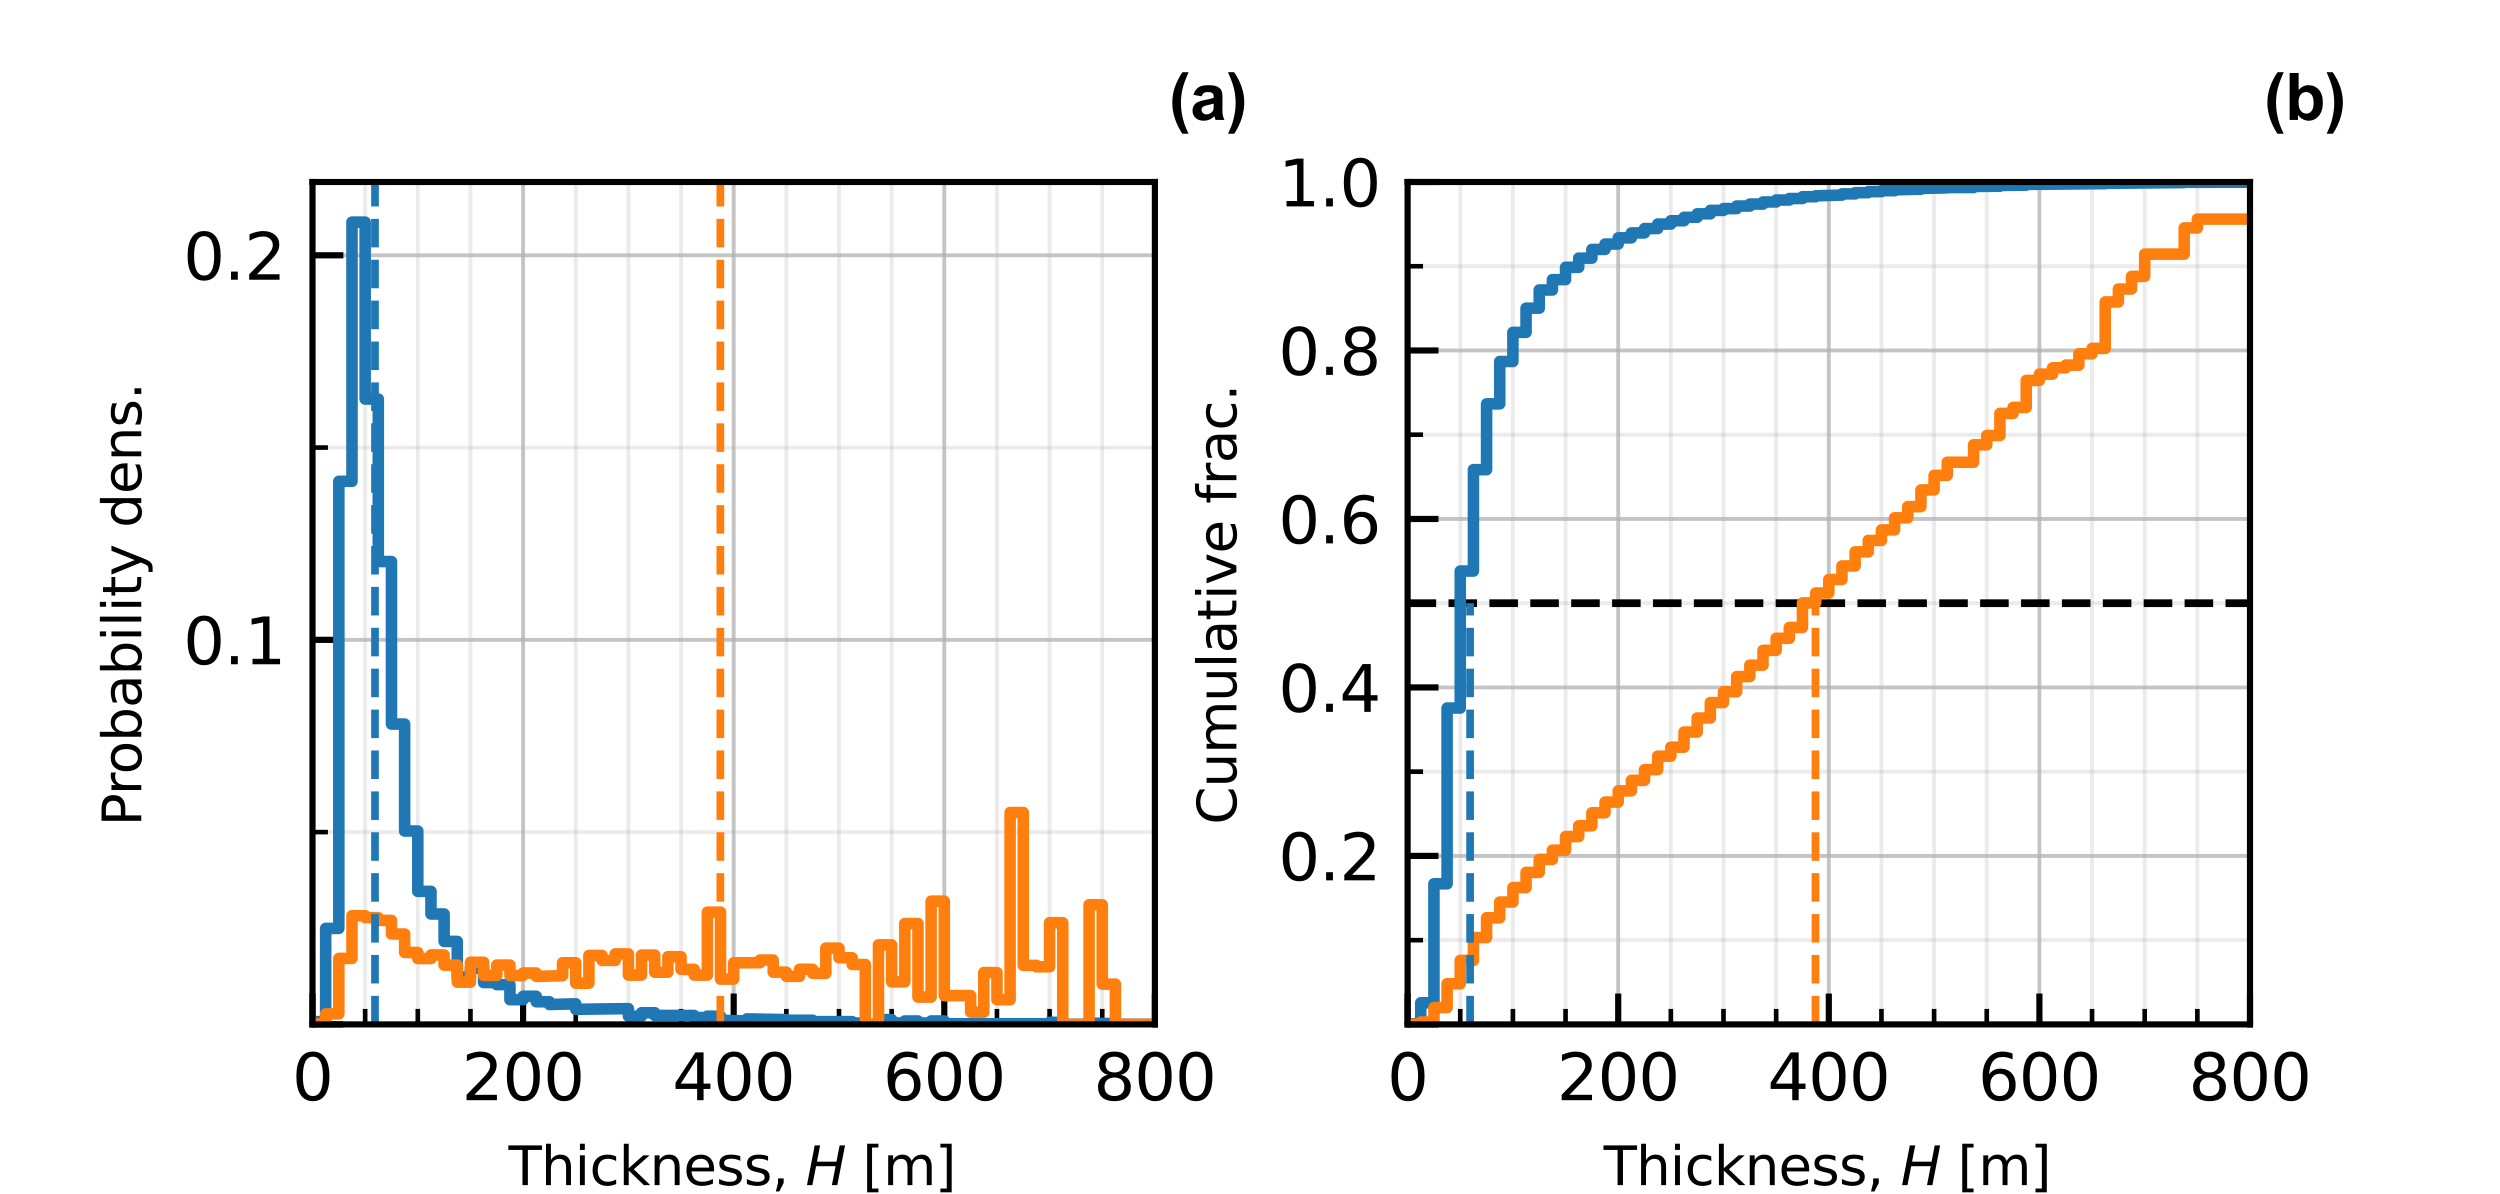 <?xml version="1.0" encoding="utf-8" standalone="no"?>
<!DOCTYPE svg PUBLIC "-//W3C//DTD SVG 1.1//EN"
  "http://www.w3.org/Graphics/SVG/1.1/DTD/svg11.dtd">
<svg xmlns:xlink="http://www.w3.org/1999/xlink" width="324pt" height="154.8pt" viewBox="0 0 324 154.8" xmlns="http://www.w3.org/2000/svg" version="1.1">
 <defs>
  <style type="text/css">*{stroke-linejoin: round; stroke-linecap: butt}</style>
 </defs>
 <g id="figure_1">
  <g id="patch_1">
   <path d="M 0 154.8 
L 324 154.8 
L 324 0 
L 0 0 
z
" style="fill: #ffffff"/>
  </g>
  <g id="axes_1">
   <g id="patch_2">
    <path d="M 40.5 132.761 
L 149.674 132.761 
L 149.674 23.587 
L 40.5 23.587 
z
" style="fill: #ffffff"/>
   </g>
   <g id="matplotlib.axis_1">
    <g id="xtick_1">
     <g id="line2d_1">
      <path d="M 40.5 132.761 
L 40.5 23.587 
" clip-path="url(#p4c333a8387)" style="fill: none; stroke: #b0b0b0; stroke-opacity: 0.75; stroke-width: 0.5; stroke-linecap: square"/>
     </g>
     <g id="line2d_2">
      <defs>
       <path id="mbb5bdfd18b" d="M 0 0 
L 0 -4 
" style="stroke: #000000; stroke-width: 0.8"/>
      </defs>
      <g>
       <use xlink:href="#mbb5bdfd18b" x="40.5" y="132.761" style="stroke: #000000; stroke-width: 0.8"/>
      </g>
     </g>
     <g id="text_1">
      <!-- 0 -->
      <g transform="translate(37.85 142.59)scale(0.083 -0.083)">
       <defs>
        <path id="DejaVuSans-30" d="M 2034 4250 
Q 1547 4250 1301 3770 
Q 1056 3291 1056 2328 
Q 1056 1369 1301 889 
Q 1547 409 2034 409 
Q 2525 409 2770 889 
Q 3016 1369 3016 2328 
Q 3016 3291 2770 3770 
Q 2525 4250 2034 4250 
z
M 2034 4750 
Q 2819 4750 3233 4129 
Q 3647 3509 3647 2328 
Q 3647 1150 3233 529 
Q 2819 -91 2034 -91 
Q 1250 -91 836 529 
Q 422 1150 422 2328 
Q 422 3509 836 4129 
Q 1250 4750 2034 4750 
z
" transform="scale(0.016)"/>
       </defs>
       <use xlink:href="#DejaVuSans-30"/>
      </g>
     </g>
    </g>
    <g id="xtick_2">
     <g id="line2d_3">
      <path d="M 67.793 132.761 
L 67.793 23.587 
" clip-path="url(#p4c333a8387)" style="fill: none; stroke: #b0b0b0; stroke-opacity: 0.75; stroke-width: 0.5; stroke-linecap: square"/>
     </g>
     <g id="line2d_4">
      <g>
       <use xlink:href="#mbb5bdfd18b" x="67.793" y="132.761" style="stroke: #000000; stroke-width: 0.8"/>
      </g>
     </g>
     <g id="text_2">
      <!-- 200 -->
      <g transform="translate(59.844 142.59)scale(0.083 -0.083)">
       <defs>
        <path id="DejaVuSans-32" d="M 1228 531 
L 3431 531 
L 3431 0 
L 469 0 
L 469 531 
Q 828 903 1448 1529 
Q 2069 2156 2228 2338 
Q 2531 2678 2651 2914 
Q 2772 3150 2772 3378 
Q 2772 3750 2511 3984 
Q 2250 4219 1831 4219 
Q 1534 4219 1204 4116 
Q 875 4013 500 3803 
L 500 4441 
Q 881 4594 1212 4672 
Q 1544 4750 1819 4750 
Q 2544 4750 2975 4387 
Q 3406 4025 3406 3419 
Q 3406 3131 3298 2873 
Q 3191 2616 2906 2266 
Q 2828 2175 2409 1742 
Q 1991 1309 1228 531 
z
" transform="scale(0.016)"/>
       </defs>
       <use xlink:href="#DejaVuSans-32"/>
       <use xlink:href="#DejaVuSans-30" x="63.623"/>
       <use xlink:href="#DejaVuSans-30" x="127.246"/>
      </g>
     </g>
    </g>
    <g id="xtick_3">
     <g id="line2d_5">
      <path d="M 95.087 132.761 
L 95.087 23.587 
" clip-path="url(#p4c333a8387)" style="fill: none; stroke: #b0b0b0; stroke-opacity: 0.75; stroke-width: 0.5; stroke-linecap: square"/>
     </g>
     <g id="line2d_6">
      <g>
       <use xlink:href="#mbb5bdfd18b" x="95.087" y="132.761" style="stroke: #000000; stroke-width: 0.8"/>
      </g>
     </g>
     <g id="text_3">
      <!-- 400 -->
      <g transform="translate(87.137 142.59)scale(0.083 -0.083)">
       <defs>
        <path id="DejaVuSans-34" d="M 2419 4116 
L 825 1625 
L 2419 1625 
L 2419 4116 
z
M 2253 4666 
L 3047 4666 
L 3047 1625 
L 3713 1625 
L 3713 1100 
L 3047 1100 
L 3047 0 
L 2419 0 
L 2419 1100 
L 313 1100 
L 313 1709 
L 2253 4666 
z
" transform="scale(0.016)"/>
       </defs>
       <use xlink:href="#DejaVuSans-34"/>
       <use xlink:href="#DejaVuSans-30" x="63.623"/>
       <use xlink:href="#DejaVuSans-30" x="127.246"/>
      </g>
     </g>
    </g>
    <g id="xtick_4">
     <g id="line2d_7">
      <path d="M 122.38 132.761 
L 122.38 23.587 
" clip-path="url(#p4c333a8387)" style="fill: none; stroke: #b0b0b0; stroke-opacity: 0.75; stroke-width: 0.5; stroke-linecap: square"/>
     </g>
     <g id="line2d_8">
      <g>
       <use xlink:href="#mbb5bdfd18b" x="122.38" y="132.761" style="stroke: #000000; stroke-width: 0.8"/>
      </g>
     </g>
     <g id="text_4">
      <!-- 600 -->
      <g transform="translate(114.43 142.59)scale(0.083 -0.083)">
       <defs>
        <path id="DejaVuSans-36" d="M 2113 2584 
Q 1688 2584 1439 2293 
Q 1191 2003 1191 1497 
Q 1191 994 1439 701 
Q 1688 409 2113 409 
Q 2538 409 2786 701 
Q 3034 994 3034 1497 
Q 3034 2003 2786 2293 
Q 2538 2584 2113 2584 
z
M 3366 4563 
L 3366 3988 
Q 3128 4100 2886 4159 
Q 2644 4219 2406 4219 
Q 1781 4219 1451 3797 
Q 1122 3375 1075 2522 
Q 1259 2794 1537 2939 
Q 1816 3084 2150 3084 
Q 2853 3084 3261 2657 
Q 3669 2231 3669 1497 
Q 3669 778 3244 343 
Q 2819 -91 2113 -91 
Q 1303 -91 875 529 
Q 447 1150 447 2328 
Q 447 3434 972 4092 
Q 1497 4750 2381 4750 
Q 2619 4750 2861 4703 
Q 3103 4656 3366 4563 
z
" transform="scale(0.016)"/>
       </defs>
       <use xlink:href="#DejaVuSans-36"/>
       <use xlink:href="#DejaVuSans-30" x="63.623"/>
       <use xlink:href="#DejaVuSans-30" x="127.246"/>
      </g>
     </g>
    </g>
    <g id="xtick_5">
     <g id="line2d_9">
      <path d="M 149.674 132.761 
L 149.674 23.587 
" clip-path="url(#p4c333a8387)" style="fill: none; stroke: #b0b0b0; stroke-opacity: 0.75; stroke-width: 0.5; stroke-linecap: square"/>
     </g>
     <g id="line2d_10">
      <g>
       <use xlink:href="#mbb5bdfd18b" x="149.674" y="132.761" style="stroke: #000000; stroke-width: 0.8"/>
      </g>
     </g>
     <g id="text_5">
      <!-- 800 -->
      <g transform="translate(141.724 142.59)scale(0.083 -0.083)">
       <defs>
        <path id="DejaVuSans-38" d="M 2034 2216 
Q 1584 2216 1326 1975 
Q 1069 1734 1069 1313 
Q 1069 891 1326 650 
Q 1584 409 2034 409 
Q 2484 409 2743 651 
Q 3003 894 3003 1313 
Q 3003 1734 2745 1975 
Q 2488 2216 2034 2216 
z
M 1403 2484 
Q 997 2584 770 2862 
Q 544 3141 544 3541 
Q 544 4100 942 4425 
Q 1341 4750 2034 4750 
Q 2731 4750 3128 4425 
Q 3525 4100 3525 3541 
Q 3525 3141 3298 2862 
Q 3072 2584 2669 2484 
Q 3125 2378 3379 2068 
Q 3634 1759 3634 1313 
Q 3634 634 3220 271 
Q 2806 -91 2034 -91 
Q 1263 -91 848 271 
Q 434 634 434 1313 
Q 434 1759 690 2068 
Q 947 2378 1403 2484 
z
M 1172 3481 
Q 1172 3119 1398 2916 
Q 1625 2713 2034 2713 
Q 2441 2713 2670 2916 
Q 2900 3119 2900 3481 
Q 2900 3844 2670 4047 
Q 2441 4250 2034 4250 
Q 1625 4250 1398 4047 
Q 1172 3844 1172 3481 
z
" transform="scale(0.016)"/>
       </defs>
       <use xlink:href="#DejaVuSans-38"/>
       <use xlink:href="#DejaVuSans-30" x="63.623"/>
       <use xlink:href="#DejaVuSans-30" x="127.246"/>
      </g>
     </g>
    </g>
    <g id="xtick_6">
     <g id="line2d_11">
      <path d="M 47.323 132.761 
L 47.323 23.587 
" clip-path="url(#p4c333a8387)" style="fill: none; stroke: #b0b0b0; stroke-opacity: 0.25; stroke-width: 0.5; stroke-linecap: square"/>
     </g>
     <g id="line2d_12">
      <defs>
       <path id="mf411e00436" d="M 0 0 
L 0 -2 
" style="stroke: #000000; stroke-width: 0.6"/>
      </defs>
      <g>
       <use xlink:href="#mf411e00436" x="47.323" y="132.761" style="stroke: #000000; stroke-width: 0.6"/>
      </g>
     </g>
    </g>
    <g id="xtick_7">
     <g id="line2d_13">
      <path d="M 54.147 132.761 
L 54.147 23.587 
" clip-path="url(#p4c333a8387)" style="fill: none; stroke: #b0b0b0; stroke-opacity: 0.25; stroke-width: 0.5; stroke-linecap: square"/>
     </g>
     <g id="line2d_14">
      <g>
       <use xlink:href="#mf411e00436" x="54.147" y="132.761" style="stroke: #000000; stroke-width: 0.6"/>
      </g>
     </g>
    </g>
    <g id="xtick_8">
     <g id="line2d_15">
      <path d="M 60.97 132.761 
L 60.97 23.587 
" clip-path="url(#p4c333a8387)" style="fill: none; stroke: #b0b0b0; stroke-opacity: 0.25; stroke-width: 0.5; stroke-linecap: square"/>
     </g>
     <g id="line2d_16">
      <g>
       <use xlink:href="#mf411e00436" x="60.97" y="132.761" style="stroke: #000000; stroke-width: 0.6"/>
      </g>
     </g>
    </g>
    <g id="xtick_9">
     <g id="line2d_17">
      <path d="M 74.617 132.761 
L 74.617 23.587 
" clip-path="url(#p4c333a8387)" style="fill: none; stroke: #b0b0b0; stroke-opacity: 0.25; stroke-width: 0.5; stroke-linecap: square"/>
     </g>
     <g id="line2d_18">
      <g>
       <use xlink:href="#mf411e00436" x="74.617" y="132.761" style="stroke: #000000; stroke-width: 0.6"/>
      </g>
     </g>
    </g>
    <g id="xtick_10">
     <g id="line2d_19">
      <path d="M 81.44 132.761 
L 81.44 23.587 
" clip-path="url(#p4c333a8387)" style="fill: none; stroke: #b0b0b0; stroke-opacity: 0.25; stroke-width: 0.5; stroke-linecap: square"/>
     </g>
     <g id="line2d_20">
      <g>
       <use xlink:href="#mf411e00436" x="81.44" y="132.761" style="stroke: #000000; stroke-width: 0.6"/>
      </g>
     </g>
    </g>
    <g id="xtick_11">
     <g id="line2d_21">
      <path d="M 88.264 132.761 
L 88.264 23.587 
" clip-path="url(#p4c333a8387)" style="fill: none; stroke: #b0b0b0; stroke-opacity: 0.25; stroke-width: 0.5; stroke-linecap: square"/>
     </g>
     <g id="line2d_22">
      <g>
       <use xlink:href="#mf411e00436" x="88.264" y="132.761" style="stroke: #000000; stroke-width: 0.6"/>
      </g>
     </g>
    </g>
    <g id="xtick_12">
     <g id="line2d_23">
      <path d="M 101.91 132.761 
L 101.91 23.587 
" clip-path="url(#p4c333a8387)" style="fill: none; stroke: #b0b0b0; stroke-opacity: 0.25; stroke-width: 0.5; stroke-linecap: square"/>
     </g>
     <g id="line2d_24">
      <g>
       <use xlink:href="#mf411e00436" x="101.91" y="132.761" style="stroke: #000000; stroke-width: 0.6"/>
      </g>
     </g>
    </g>
    <g id="xtick_13">
     <g id="line2d_25">
      <path d="M 108.734 132.761 
L 108.734 23.587 
" clip-path="url(#p4c333a8387)" style="fill: none; stroke: #b0b0b0; stroke-opacity: 0.25; stroke-width: 0.5; stroke-linecap: square"/>
     </g>
     <g id="line2d_26">
      <g>
       <use xlink:href="#mf411e00436" x="108.734" y="132.761" style="stroke: #000000; stroke-width: 0.6"/>
      </g>
     </g>
    </g>
    <g id="xtick_14">
     <g id="line2d_27">
      <path d="M 115.557 132.761 
L 115.557 23.587 
" clip-path="url(#p4c333a8387)" style="fill: none; stroke: #b0b0b0; stroke-opacity: 0.25; stroke-width: 0.5; stroke-linecap: square"/>
     </g>
     <g id="line2d_28">
      <g>
       <use xlink:href="#mf411e00436" x="115.557" y="132.761" style="stroke: #000000; stroke-width: 0.6"/>
      </g>
     </g>
    </g>
    <g id="xtick_15">
     <g id="line2d_29">
      <path d="M 129.204 132.761 
L 129.204 23.587 
" clip-path="url(#p4c333a8387)" style="fill: none; stroke: #b0b0b0; stroke-opacity: 0.25; stroke-width: 0.5; stroke-linecap: square"/>
     </g>
     <g id="line2d_30">
      <g>
       <use xlink:href="#mf411e00436" x="129.204" y="132.761" style="stroke: #000000; stroke-width: 0.6"/>
      </g>
     </g>
    </g>
    <g id="xtick_16">
     <g id="line2d_31">
      <path d="M 136.027 132.761 
L 136.027 23.587 
" clip-path="url(#p4c333a8387)" style="fill: none; stroke: #b0b0b0; stroke-opacity: 0.25; stroke-width: 0.5; stroke-linecap: square"/>
     </g>
     <g id="line2d_32">
      <g>
       <use xlink:href="#mf411e00436" x="136.027" y="132.761" style="stroke: #000000; stroke-width: 0.6"/>
      </g>
     </g>
    </g>
    <g id="xtick_17">
     <g id="line2d_33">
      <path d="M 142.851 132.761 
L 142.851 23.587 
" clip-path="url(#p4c333a8387)" style="fill: none; stroke: #b0b0b0; stroke-opacity: 0.25; stroke-width: 0.5; stroke-linecap: square"/>
     </g>
     <g id="line2d_34">
      <g>
       <use xlink:href="#mf411e00436" x="142.851" y="132.761" style="stroke: #000000; stroke-width: 0.6"/>
      </g>
     </g>
    </g>
    <g id="text_6">
     <!-- Thickness, $H$ [m] -->
     <g transform="translate(65.904 153.596)scale(0.069 -0.069)">
      <defs>
       <path id="DejaVuSans-54" d="M -19 4666 
L 3928 4666 
L 3928 4134 
L 2272 4134 
L 2272 0 
L 1638 0 
L 1638 4134 
L -19 4134 
L -19 4666 
z
" transform="scale(0.016)"/>
       <path id="DejaVuSans-68" d="M 3513 2113 
L 3513 0 
L 2938 0 
L 2938 2094 
Q 2938 2591 2744 2837 
Q 2550 3084 2163 3084 
Q 1697 3084 1428 2787 
Q 1159 2491 1159 1978 
L 1159 0 
L 581 0 
L 581 4863 
L 1159 4863 
L 1159 2956 
Q 1366 3272 1645 3428 
Q 1925 3584 2291 3584 
Q 2894 3584 3203 3211 
Q 3513 2838 3513 2113 
z
" transform="scale(0.016)"/>
       <path id="DejaVuSans-69" d="M 603 3500 
L 1178 3500 
L 1178 0 
L 603 0 
L 603 3500 
z
M 603 4863 
L 1178 4863 
L 1178 4134 
L 603 4134 
L 603 4863 
z
" transform="scale(0.016)"/>
       <path id="DejaVuSans-63" d="M 3122 3366 
L 3122 2828 
Q 2878 2963 2633 3030 
Q 2388 3097 2138 3097 
Q 1578 3097 1268 2742 
Q 959 2388 959 1747 
Q 959 1106 1268 751 
Q 1578 397 2138 397 
Q 2388 397 2633 464 
Q 2878 531 3122 666 
L 3122 134 
Q 2881 22 2623 -34 
Q 2366 -91 2075 -91 
Q 1284 -91 818 406 
Q 353 903 353 1747 
Q 353 2603 823 3093 
Q 1294 3584 2113 3584 
Q 2378 3584 2631 3529 
Q 2884 3475 3122 3366 
z
" transform="scale(0.016)"/>
       <path id="DejaVuSans-6b" d="M 581 4863 
L 1159 4863 
L 1159 1991 
L 2875 3500 
L 3609 3500 
L 1753 1863 
L 3688 0 
L 2938 0 
L 1159 1709 
L 1159 0 
L 581 0 
L 581 4863 
z
" transform="scale(0.016)"/>
       <path id="DejaVuSans-6e" d="M 3513 2113 
L 3513 0 
L 2938 0 
L 2938 2094 
Q 2938 2591 2744 2837 
Q 2550 3084 2163 3084 
Q 1697 3084 1428 2787 
Q 1159 2491 1159 1978 
L 1159 0 
L 581 0 
L 581 3500 
L 1159 3500 
L 1159 2956 
Q 1366 3272 1645 3428 
Q 1925 3584 2291 3584 
Q 2894 3584 3203 3211 
Q 3513 2838 3513 2113 
z
" transform="scale(0.016)"/>
       <path id="DejaVuSans-65" d="M 3597 1894 
L 3597 1613 
L 953 1613 
Q 991 1019 1311 708 
Q 1631 397 2203 397 
Q 2534 397 2845 478 
Q 3156 559 3463 722 
L 3463 178 
Q 3153 47 2828 -22 
Q 2503 -91 2169 -91 
Q 1331 -91 842 396 
Q 353 884 353 1716 
Q 353 2575 817 3079 
Q 1281 3584 2069 3584 
Q 2775 3584 3186 3129 
Q 3597 2675 3597 1894 
z
M 3022 2063 
Q 3016 2534 2758 2815 
Q 2500 3097 2075 3097 
Q 1594 3097 1305 2825 
Q 1016 2553 972 2059 
L 3022 2063 
z
" transform="scale(0.016)"/>
       <path id="DejaVuSans-73" d="M 2834 3397 
L 2834 2853 
Q 2591 2978 2328 3040 
Q 2066 3103 1784 3103 
Q 1356 3103 1142 2972 
Q 928 2841 928 2578 
Q 928 2378 1081 2264 
Q 1234 2150 1697 2047 
L 1894 2003 
Q 2506 1872 2764 1633 
Q 3022 1394 3022 966 
Q 3022 478 2636 193 
Q 2250 -91 1575 -91 
Q 1294 -91 989 -36 
Q 684 19 347 128 
L 347 722 
Q 666 556 975 473 
Q 1284 391 1588 391 
Q 1994 391 2212 530 
Q 2431 669 2431 922 
Q 2431 1156 2273 1281 
Q 2116 1406 1581 1522 
L 1381 1569 
Q 847 1681 609 1914 
Q 372 2147 372 2553 
Q 372 3047 722 3315 
Q 1072 3584 1716 3584 
Q 2034 3584 2315 3537 
Q 2597 3491 2834 3397 
z
" transform="scale(0.016)"/>
       <path id="DejaVuSans-2c" d="M 750 794 
L 1409 794 
L 1409 256 
L 897 -744 
L 494 -744 
L 750 256 
L 750 794 
z
" transform="scale(0.016)"/>
       <path id="DejaVuSans-20" transform="scale(0.016)"/>
       <path id="DejaVuSans-Oblique-48" d="M 1081 4666 
L 1716 4666 
L 1344 2753 
L 3634 2753 
L 4006 4666 
L 4641 4666 
L 3731 0 
L 3097 0 
L 3531 2222 
L 1241 2222 
L 806 0 
L 172 0 
L 1081 4666 
z
" transform="scale(0.016)"/>
       <path id="DejaVuSans-5b" d="M 550 4863 
L 1875 4863 
L 1875 4416 
L 1125 4416 
L 1125 -397 
L 1875 -397 
L 1875 -844 
L 550 -844 
L 550 4863 
z
" transform="scale(0.016)"/>
       <path id="DejaVuSans-6d" d="M 3328 2828 
Q 3544 3216 3844 3400 
Q 4144 3584 4550 3584 
Q 5097 3584 5394 3201 
Q 5691 2819 5691 2113 
L 5691 0 
L 5113 0 
L 5113 2094 
Q 5113 2597 4934 2840 
Q 4756 3084 4391 3084 
Q 3944 3084 3684 2787 
Q 3425 2491 3425 1978 
L 3425 0 
L 2847 0 
L 2847 2094 
Q 2847 2600 2669 2842 
Q 2491 3084 2119 3084 
Q 1678 3084 1418 2786 
Q 1159 2488 1159 1978 
L 1159 0 
L 581 0 
L 581 3500 
L 1159 3500 
L 1159 2956 
Q 1356 3278 1631 3431 
Q 1906 3584 2284 3584 
Q 2666 3584 2933 3390 
Q 3200 3197 3328 2828 
z
" transform="scale(0.016)"/>
       <path id="DejaVuSans-5d" d="M 1947 4863 
L 1947 -844 
L 622 -844 
L 622 -397 
L 1369 -397 
L 1369 4416 
L 622 4416 
L 622 4863 
L 1947 4863 
z
" transform="scale(0.016)"/>
      </defs>
      <use xlink:href="#DejaVuSans-54" transform="translate(0 0.016)"/>
      <use xlink:href="#DejaVuSans-68" transform="translate(61.084 0.016)"/>
      <use xlink:href="#DejaVuSans-69" transform="translate(124.463 0.016)"/>
      <use xlink:href="#DejaVuSans-63" transform="translate(152.246 0.016)"/>
      <use xlink:href="#DejaVuSans-6b" transform="translate(207.227 0.016)"/>
      <use xlink:href="#DejaVuSans-6e" transform="translate(265.137 0.016)"/>
      <use xlink:href="#DejaVuSans-65" transform="translate(328.516 0.016)"/>
      <use xlink:href="#DejaVuSans-73" transform="translate(390.039 0.016)"/>
      <use xlink:href="#DejaVuSans-73" transform="translate(442.139 0.016)"/>
      <use xlink:href="#DejaVuSans-2c" transform="translate(494.238 0.016)"/>
      <use xlink:href="#DejaVuSans-20" transform="translate(526.025 0.016)"/>
      <use xlink:href="#DejaVuSans-Oblique-48" transform="translate(557.812 0.016)"/>
      <use xlink:href="#DejaVuSans-20" transform="translate(633.008 0.016)"/>
      <use xlink:href="#DejaVuSans-5b" transform="translate(664.795 0.016)"/>
      <use xlink:href="#DejaVuSans-6d" transform="translate(703.809 0.016)"/>
      <use xlink:href="#DejaVuSans-5d" transform="translate(801.221 0.016)"/>
     </g>
    </g>
   </g>
   <g id="matplotlib.axis_2">
    <g id="ytick_1">
     <g id="line2d_35">
      <path d="M 40.5 132.761 
L 149.674 132.761 
" clip-path="url(#p4c333a8387)" style="fill: none; stroke: #b0b0b0; stroke-opacity: 0.75; stroke-width: 0.5; stroke-linecap: square"/>
     </g>
     <g id="line2d_36">
      <defs>
       <path id="mb281bb71b6" d="M 0 0 
L 4 0 
" style="stroke: #000000; stroke-width: 0.8"/>
      </defs>
      <g>
       <use xlink:href="#mb281bb71b6" x="40.5" y="132.761" style="stroke: #000000; stroke-width: 0.8"/>
      </g>
     </g>
    </g>
    <g id="ytick_2">
     <g id="line2d_37">
      <path d="M 40.5 82.924 
L 149.674 82.924 
" clip-path="url(#p4c333a8387)" style="fill: none; stroke: #b0b0b0; stroke-opacity: 0.75; stroke-width: 0.5; stroke-linecap: square"/>
     </g>
     <g id="line2d_38">
      <g>
       <use xlink:href="#mb281bb71b6" x="40.5" y="82.924" style="stroke: #000000; stroke-width: 0.8"/>
      </g>
     </g>
     <g id="text_7">
      <!-- 0.1 -->
      <g transform="translate(23.753 86.089)scale(0.083 -0.083)">
       <defs>
        <path id="DejaVuSans-2e" d="M 684 794 
L 1344 794 
L 1344 0 
L 684 0 
L 684 794 
z
" transform="scale(0.016)"/>
        <path id="DejaVuSans-31" d="M 794 531 
L 1825 531 
L 1825 4091 
L 703 3866 
L 703 4441 
L 1819 4666 
L 2450 4666 
L 2450 531 
L 3481 531 
L 3481 0 
L 794 0 
L 794 531 
z
" transform="scale(0.016)"/>
       </defs>
       <use xlink:href="#DejaVuSans-30"/>
       <use xlink:href="#DejaVuSans-2e" x="63.623"/>
       <use xlink:href="#DejaVuSans-31" x="95.41"/>
      </g>
     </g>
    </g>
    <g id="ytick_3">
     <g id="line2d_39">
      <path d="M 40.5 33.087 
L 149.674 33.087 
" clip-path="url(#p4c333a8387)" style="fill: none; stroke: #b0b0b0; stroke-opacity: 0.75; stroke-width: 0.5; stroke-linecap: square"/>
     </g>
     <g id="line2d_40">
      <g>
       <use xlink:href="#mb281bb71b6" x="40.5" y="33.087" style="stroke: #000000; stroke-width: 0.8"/>
      </g>
     </g>
     <g id="text_8">
      <!-- 0.2 -->
      <g transform="translate(23.753 36.252)scale(0.083 -0.083)">
       <use xlink:href="#DejaVuSans-30"/>
       <use xlink:href="#DejaVuSans-2e" x="63.623"/>
       <use xlink:href="#DejaVuSans-32" x="95.41"/>
      </g>
     </g>
    </g>
    <g id="ytick_4">
     <g id="line2d_41">
      <path d="M 40.5 107.842 
L 149.674 107.842 
" clip-path="url(#p4c333a8387)" style="fill: none; stroke: #b0b0b0; stroke-opacity: 0.25; stroke-width: 0.5; stroke-linecap: square"/>
     </g>
     <g id="line2d_42">
      <defs>
       <path id="md65efaea1d" d="M 0 0 
L 2 0 
" style="stroke: #000000; stroke-width: 0.6"/>
      </defs>
      <g>
       <use xlink:href="#md65efaea1d" x="40.5" y="107.842" style="stroke: #000000; stroke-width: 0.6"/>
      </g>
     </g>
    </g>
    <g id="ytick_5">
     <g id="line2d_43">
      <path d="M 40.5 58.005 
L 149.674 58.005 
" clip-path="url(#p4c333a8387)" style="fill: none; stroke: #b0b0b0; stroke-opacity: 0.25; stroke-width: 0.5; stroke-linecap: square"/>
     </g>
     <g id="line2d_44">
      <g>
       <use xlink:href="#md65efaea1d" x="40.5" y="58.005" style="stroke: #000000; stroke-width: 0.6"/>
      </g>
     </g>
    </g>
    <g id="text_9">
     <!-- Probability dens. -->
     <g transform="translate(18.309 107.066)rotate(-90)scale(0.069 -0.069)">
      <defs>
       <path id="DejaVuSans-50" d="M 1259 4147 
L 1259 2394 
L 2053 2394 
Q 2494 2394 2734 2622 
Q 2975 2850 2975 3272 
Q 2975 3691 2734 3919 
Q 2494 4147 2053 4147 
L 1259 4147 
z
M 628 4666 
L 2053 4666 
Q 2838 4666 3239 4311 
Q 3641 3956 3641 3272 
Q 3641 2581 3239 2228 
Q 2838 1875 2053 1875 
L 1259 1875 
L 1259 0 
L 628 0 
L 628 4666 
z
" transform="scale(0.016)"/>
       <path id="DejaVuSans-72" d="M 2631 2963 
Q 2534 3019 2420 3045 
Q 2306 3072 2169 3072 
Q 1681 3072 1420 2755 
Q 1159 2438 1159 1844 
L 1159 0 
L 581 0 
L 581 3500 
L 1159 3500 
L 1159 2956 
Q 1341 3275 1631 3429 
Q 1922 3584 2338 3584 
Q 2397 3584 2469 3576 
Q 2541 3569 2628 3553 
L 2631 2963 
z
" transform="scale(0.016)"/>
       <path id="DejaVuSans-6f" d="M 1959 3097 
Q 1497 3097 1228 2736 
Q 959 2375 959 1747 
Q 959 1119 1226 758 
Q 1494 397 1959 397 
Q 2419 397 2687 759 
Q 2956 1122 2956 1747 
Q 2956 2369 2687 2733 
Q 2419 3097 1959 3097 
z
M 1959 3584 
Q 2709 3584 3137 3096 
Q 3566 2609 3566 1747 
Q 3566 888 3137 398 
Q 2709 -91 1959 -91 
Q 1206 -91 779 398 
Q 353 888 353 1747 
Q 353 2609 779 3096 
Q 1206 3584 1959 3584 
z
" transform="scale(0.016)"/>
       <path id="DejaVuSans-62" d="M 3116 1747 
Q 3116 2381 2855 2742 
Q 2594 3103 2138 3103 
Q 1681 3103 1420 2742 
Q 1159 2381 1159 1747 
Q 1159 1113 1420 752 
Q 1681 391 2138 391 
Q 2594 391 2855 752 
Q 3116 1113 3116 1747 
z
M 1159 2969 
Q 1341 3281 1617 3432 
Q 1894 3584 2278 3584 
Q 2916 3584 3314 3078 
Q 3713 2572 3713 1747 
Q 3713 922 3314 415 
Q 2916 -91 2278 -91 
Q 1894 -91 1617 61 
Q 1341 213 1159 525 
L 1159 0 
L 581 0 
L 581 4863 
L 1159 4863 
L 1159 2969 
z
" transform="scale(0.016)"/>
       <path id="DejaVuSans-61" d="M 2194 1759 
Q 1497 1759 1228 1600 
Q 959 1441 959 1056 
Q 959 750 1161 570 
Q 1363 391 1709 391 
Q 2188 391 2477 730 
Q 2766 1069 2766 1631 
L 2766 1759 
L 2194 1759 
z
M 3341 1997 
L 3341 0 
L 2766 0 
L 2766 531 
Q 2569 213 2275 61 
Q 1981 -91 1556 -91 
Q 1019 -91 701 211 
Q 384 513 384 1019 
Q 384 1609 779 1909 
Q 1175 2209 1959 2209 
L 2766 2209 
L 2766 2266 
Q 2766 2663 2505 2880 
Q 2244 3097 1772 3097 
Q 1472 3097 1187 3025 
Q 903 2953 641 2809 
L 641 3341 
Q 956 3463 1253 3523 
Q 1550 3584 1831 3584 
Q 2591 3584 2966 3190 
Q 3341 2797 3341 1997 
z
" transform="scale(0.016)"/>
       <path id="DejaVuSans-6c" d="M 603 4863 
L 1178 4863 
L 1178 0 
L 603 0 
L 603 4863 
z
" transform="scale(0.016)"/>
       <path id="DejaVuSans-74" d="M 1172 4494 
L 1172 3500 
L 2356 3500 
L 2356 3053 
L 1172 3053 
L 1172 1153 
Q 1172 725 1289 603 
Q 1406 481 1766 481 
L 2356 481 
L 2356 0 
L 1766 0 
Q 1100 0 847 248 
Q 594 497 594 1153 
L 594 3053 
L 172 3053 
L 172 3500 
L 594 3500 
L 594 4494 
L 1172 4494 
z
" transform="scale(0.016)"/>
       <path id="DejaVuSans-79" d="M 2059 -325 
Q 1816 -950 1584 -1140 
Q 1353 -1331 966 -1331 
L 506 -1331 
L 506 -850 
L 844 -850 
Q 1081 -850 1212 -737 
Q 1344 -625 1503 -206 
L 1606 56 
L 191 3500 
L 800 3500 
L 1894 763 
L 2988 3500 
L 3597 3500 
L 2059 -325 
z
" transform="scale(0.016)"/>
       <path id="DejaVuSans-64" d="M 2906 2969 
L 2906 4863 
L 3481 4863 
L 3481 0 
L 2906 0 
L 2906 525 
Q 2725 213 2448 61 
Q 2172 -91 1784 -91 
Q 1150 -91 751 415 
Q 353 922 353 1747 
Q 353 2572 751 3078 
Q 1150 3584 1784 3584 
Q 2172 3584 2448 3432 
Q 2725 3281 2906 2969 
z
M 947 1747 
Q 947 1113 1208 752 
Q 1469 391 1925 391 
Q 2381 391 2643 752 
Q 2906 1113 2906 1747 
Q 2906 2381 2643 2742 
Q 2381 3103 1925 3103 
Q 1469 3103 1208 2742 
Q 947 2381 947 1747 
z
" transform="scale(0.016)"/>
      </defs>
      <use xlink:href="#DejaVuSans-50"/>
      <use xlink:href="#DejaVuSans-72" x="58.553"/>
      <use xlink:href="#DejaVuSans-6f" x="97.416"/>
      <use xlink:href="#DejaVuSans-62" x="158.598"/>
      <use xlink:href="#DejaVuSans-61" x="222.074"/>
      <use xlink:href="#DejaVuSans-62" x="283.354"/>
      <use xlink:href="#DejaVuSans-69" x="346.83"/>
      <use xlink:href="#DejaVuSans-6c" x="374.613"/>
      <use xlink:href="#DejaVuSans-69" x="402.396"/>
      <use xlink:href="#DejaVuSans-74" x="430.18"/>
      <use xlink:href="#DejaVuSans-79" x="469.389"/>
      <use xlink:href="#DejaVuSans-20" x="528.568"/>
      <use xlink:href="#DejaVuSans-64" x="560.355"/>
      <use xlink:href="#DejaVuSans-65" x="623.832"/>
      <use xlink:href="#DejaVuSans-6e" x="685.355"/>
      <use xlink:href="#DejaVuSans-73" x="748.734"/>
      <use xlink:href="#DejaVuSans-2e" x="800.834"/>
     </g>
    </g>
   </g>
   <g id="line2d_45">
    <path d="M 40.5 132.405 
L 42.206 132.405 
L 42.206 120.319 
L 43.912 120.319 
L 43.912 62.378 
L 45.618 62.378 
L 45.618 28.786 
L 47.323 28.786 
L 47.323 51.714 
L 49.029 51.714 
L 49.029 72.775 
L 50.735 72.775 
L 50.735 93.837 
L 52.441 93.837 
L 52.441 107.7 
L 54.147 107.7 
L 54.147 115.521 
L 55.853 115.521 
L 55.853 118.453 
L 57.558 118.453 
L 57.558 122.008 
L 59.264 122.008 
L 59.264 126.629 
L 60.97 126.629 
L 60.97 125.474 
L 62.676 125.474 
L 62.676 127.34 
L 64.382 127.34 
L 64.382 127.607 
L 66.088 127.607 
L 66.088 129.562 
L 67.793 129.562 
L 67.793 129.117 
L 69.499 129.117 
L 69.499 129.828 
L 71.205 129.828 
L 71.205 130.184 
L 74.617 130.095 
L 74.617 130.806 
L 81.44 130.717 
L 81.44 131.695 
L 83.146 131.695 
L 83.146 131.25 
L 84.852 131.25 
L 84.852 131.606 
L 89.969 131.606 
L 89.969 131.872 
L 91.675 131.872 
L 91.675 131.695 
L 93.381 131.695 
L 93.381 132.228 
L 96.793 132.317 
L 96.793 132.05 
L 101.91 132.139 
L 101.91 132.228 
L 105.322 132.228 
L 105.322 132.405 
L 110.44 132.405 
L 110.44 132.583 
L 112.145 132.583 
L 112.145 132.761 
L 113.851 132.761 
L 113.851 132.139 
L 115.557 132.139 
L 115.557 132.583 
L 117.263 132.583 
L 117.263 132.317 
L 118.969 132.317 
L 118.969 132.583 
L 120.675 132.583 
L 120.675 132.317 
L 122.38 132.317 
L 122.38 132.672 
L 136.027 132.672 
L 136.027 132.494 
L 137.733 132.494 
L 137.733 132.761 
L 141.145 132.761 
L 141.145 132.583 
L 144.556 132.672 
L 144.556 132.761 
L 166.732 132.761 
L 166.732 132.761 
" clip-path="url(#p4c333a8387)" style="fill: none; stroke: #1f77b4; stroke-width: 1.5; stroke-linecap: square"/>
   </g>
   <g id="line2d_46">
    <path d="M 40.5 132.711 
L 42.206 132.711 
L 42.206 131.4 
L 43.912 131.4 
L 43.912 124.208 
L 45.618 124.208 
L 45.618 118.68 
L 47.323 118.68 
L 47.323 118.926 
L 49.029 118.926 
L 49.029 119.282 
L 50.735 119.282 
L 50.735 121.049 
L 52.441 121.049 
L 52.441 123.438 
L 54.147 123.438 
L 54.147 124.228 
L 55.853 124.228 
L 55.853 123.759 
L 57.558 123.759 
L 57.558 125.083 
L 59.264 125.083 
L 59.264 127.288 
L 60.97 127.288 
L 60.97 124.706 
L 62.676 124.706 
L 62.676 126.408 
L 64.382 126.408 
L 64.382 125.074 
L 66.088 125.074 
L 66.088 126.431 
L 67.793 126.431 
L 67.793 126.102 
L 69.499 126.102 
L 69.499 126.536 
L 72.911 126.452 
L 72.911 124.775 
L 74.617 124.775 
L 74.617 127.425 
L 76.323 127.425 
L 76.323 123.825 
L 78.029 123.825 
L 78.029 124.47 
L 79.734 124.47 
L 79.734 123.625 
L 81.44 123.625 
L 81.44 126.37 
L 83.146 126.37 
L 83.146 123.773 
L 84.852 123.773 
L 84.852 126 
L 86.558 126 
L 86.558 123.995 
L 88.264 123.995 
L 88.264 125.625 
L 89.969 125.625 
L 89.969 126.369 
L 91.675 126.369 
L 91.675 118.217 
L 93.381 118.217 
L 93.381 126.893 
L 95.087 126.893 
L 95.087 124.781 
L 98.499 124.767 
L 98.499 124.419 
L 100.204 124.419 
L 100.204 125.989 
L 101.91 125.989 
L 101.91 126.534 
L 103.616 126.534 
L 103.616 125.619 
L 105.322 125.619 
L 105.322 126.147 
L 107.028 126.147 
L 107.028 122.878 
L 108.734 122.878 
L 108.734 124.128 
L 110.44 124.128 
L 110.44 124.998 
L 112.145 124.998 
L 112.145 132.761 
L 113.851 132.761 
L 113.851 122.452 
L 115.557 122.452 
L 115.557 127.253 
L 117.263 127.253 
L 117.263 119.686 
L 118.969 119.686 
L 118.969 129.219 
L 120.675 129.219 
L 120.675 116.789 
L 122.38 116.789 
L 122.38 129.042 
L 125.792 129.025 
L 125.792 131.172 
L 127.498 131.172 
L 127.498 126.045 
L 129.204 126.045 
L 129.204 129.561 
L 130.91 129.561 
L 130.91 105.299 
L 132.615 105.299 
L 132.615 125.113 
L 134.321 125.113 
L 134.321 125.294 
L 136.027 125.294 
L 136.027 119.585 
L 137.733 119.585 
L 137.733 132.761 
L 141.145 132.761 
L 141.145 117.259 
L 142.851 117.259 
L 142.851 127.547 
L 144.556 127.547 
L 144.556 132.761 
L 163.321 132.761 
L 163.321 110.805 
L 165.026 110.805 
L 165.026 132.761 
L 166.732 132.761 
L 166.732 132.761 
" clip-path="url(#p4c333a8387)" style="fill: none; stroke: #ff7f0e; stroke-width: 1.5; stroke-linecap: square"/>
   </g>
   <g id="line2d_47">
    <path d="M 48.6 132.761 
L 48.6 23.587 
" clip-path="url(#p4c333a8387)" style="fill: none; stroke-dasharray: 3.7,1.6; stroke-dashoffset: 0; stroke: #1f77b4"/>
   </g>
   <g id="line2d_48">
    <path d="M 93.359 132.761 
L 93.359 23.587 
" clip-path="url(#p4c333a8387)" style="fill: none; stroke-dasharray: 3.7,1.6; stroke-dashoffset: 0; stroke: #ff7f0e"/>
   </g>
   <g id="patch_3">
    <path d="M 40.5 132.761 
L 40.5 23.587 
" style="fill: none; stroke: #000000; stroke-width: 0.8; stroke-linejoin: miter; stroke-linecap: square"/>
   </g>
   <g id="patch_4">
    <path d="M 149.674 132.761 
L 149.674 23.587 
" style="fill: none; stroke: #000000; stroke-width: 0.8; stroke-linejoin: miter; stroke-linecap: square"/>
   </g>
   <g id="patch_5">
    <path d="M 40.5 132.761 
L 149.674 132.761 
" style="fill: none; stroke: #000000; stroke-width: 0.8; stroke-linejoin: miter; stroke-linecap: square"/>
   </g>
   <g id="patch_6">
    <path d="M 40.5 23.587 
L 149.674 23.587 
" style="fill: none; stroke: #000000; stroke-width: 0.8; stroke-linejoin: miter; stroke-linecap: square"/>
   </g>
   <g id="text_10">
    <!-- (a) -->
    <g transform="translate(151.486 15.546)scale(0.083 -0.083)">
     <defs>
      <path id="Arial-BoldMT-28" d="M 1916 -1347 
L 1313 -1347 
Q 834 -625 584 153 
Q 334 931 334 1659 
Q 334 2563 644 3369 
Q 913 4069 1325 4659 
L 1925 4659 
Q 1497 3713 1336 3048 
Q 1175 2384 1175 1641 
Q 1175 1128 1270 590 
Q 1366 53 1531 -431 
Q 1641 -750 1916 -1347 
z
" transform="scale(0.016)"/>
      <path id="Arial-BoldMT-61" d="M 1116 2306 
L 319 2450 
Q 453 2931 781 3162 
Q 1109 3394 1756 3394 
Q 2344 3394 2631 3255 
Q 2919 3116 3036 2902 
Q 3153 2688 3153 2116 
L 3144 1091 
Q 3144 653 3186 445 
Q 3228 238 3344 0 
L 2475 0 
Q 2441 88 2391 259 
Q 2369 338 2359 363 
Q 2134 144 1878 34 
Q 1622 -75 1331 -75 
Q 819 -75 523 203 
Q 228 481 228 906 
Q 228 1188 362 1408 
Q 497 1628 739 1745 
Q 981 1863 1438 1950 
Q 2053 2066 2291 2166 
L 2291 2253 
Q 2291 2506 2166 2614 
Q 2041 2722 1694 2722 
Q 1459 2722 1328 2630 
Q 1197 2538 1116 2306 
z
M 2291 1594 
Q 2122 1538 1756 1459 
Q 1391 1381 1278 1306 
Q 1106 1184 1106 997 
Q 1106 813 1243 678 
Q 1381 544 1594 544 
Q 1831 544 2047 700 
Q 2206 819 2256 991 
Q 2291 1103 2291 1419 
L 2291 1594 
z
" transform="scale(0.016)"/>
      <path id="Arial-BoldMT-29" d="M 216 -1347 
Q 475 -791 581 -494 
Q 688 -197 778 190 
Q 869 578 912 926 
Q 956 1275 956 1641 
Q 956 2384 797 3048 
Q 638 3713 209 4659 
L 806 4659 
Q 1278 3988 1539 3234 
Q 1800 2481 1800 1706 
Q 1800 1053 1594 306 
Q 1359 -531 822 -1347 
L 216 -1347 
z
" transform="scale(0.016)"/>
     </defs>
     <use xlink:href="#Arial-BoldMT-28"/>
     <use xlink:href="#Arial-BoldMT-61" x="33.301"/>
     <use xlink:href="#Arial-BoldMT-29" x="88.916"/>
    </g>
   </g>
  </g>
  <g id="axes_2">
   <g id="patch_7">
    <path d="M 182.426 132.761 
L 291.6 132.761 
L 291.6 23.587 
L 182.426 23.587 
z
" style="fill: #ffffff"/>
   </g>
   <g id="matplotlib.axis_3">
    <g id="xtick_18">
     <g id="line2d_49">
      <path d="M 182.426 132.761 
L 182.426 23.587 
" clip-path="url(#pbbdc2edc62)" style="fill: none; stroke: #b0b0b0; stroke-opacity: 0.75; stroke-width: 0.5; stroke-linecap: square"/>
     </g>
     <g id="line2d_50">
      <g>
       <use xlink:href="#mbb5bdfd18b" x="182.426" y="132.761" style="stroke: #000000; stroke-width: 0.8"/>
      </g>
     </g>
     <g id="text_11">
      <!-- 0 -->
      <g transform="translate(179.776 142.59)scale(0.083 -0.083)">
       <use xlink:href="#DejaVuSans-30"/>
      </g>
     </g>
    </g>
    <g id="xtick_19">
     <g id="line2d_51">
      <path d="M 209.72 132.761 
L 209.72 23.587 
" clip-path="url(#pbbdc2edc62)" style="fill: none; stroke: #b0b0b0; stroke-opacity: 0.75; stroke-width: 0.5; stroke-linecap: square"/>
     </g>
     <g id="line2d_52">
      <g>
       <use xlink:href="#mbb5bdfd18b" x="209.72" y="132.761" style="stroke: #000000; stroke-width: 0.8"/>
      </g>
     </g>
     <g id="text_12">
      <!-- 200 -->
      <g transform="translate(201.77 142.59)scale(0.083 -0.083)">
       <use xlink:href="#DejaVuSans-32"/>
       <use xlink:href="#DejaVuSans-30" x="63.623"/>
       <use xlink:href="#DejaVuSans-30" x="127.246"/>
      </g>
     </g>
    </g>
    <g id="xtick_20">
     <g id="line2d_53">
      <path d="M 237.013 132.761 
L 237.013 23.587 
" clip-path="url(#pbbdc2edc62)" style="fill: none; stroke: #b0b0b0; stroke-opacity: 0.75; stroke-width: 0.5; stroke-linecap: square"/>
     </g>
     <g id="line2d_54">
      <g>
       <use xlink:href="#mbb5bdfd18b" x="237.013" y="132.761" style="stroke: #000000; stroke-width: 0.8"/>
      </g>
     </g>
     <g id="text_13">
      <!-- 400 -->
      <g transform="translate(229.063 142.59)scale(0.083 -0.083)">
       <use xlink:href="#DejaVuSans-34"/>
       <use xlink:href="#DejaVuSans-30" x="63.623"/>
       <use xlink:href="#DejaVuSans-30" x="127.246"/>
      </g>
     </g>
    </g>
    <g id="xtick_21">
     <g id="line2d_55">
      <path d="M 264.307 132.761 
L 264.307 23.587 
" clip-path="url(#pbbdc2edc62)" style="fill: none; stroke: #b0b0b0; stroke-opacity: 0.75; stroke-width: 0.5; stroke-linecap: square"/>
     </g>
     <g id="line2d_56">
      <g>
       <use xlink:href="#mbb5bdfd18b" x="264.307" y="132.761" style="stroke: #000000; stroke-width: 0.8"/>
      </g>
     </g>
     <g id="text_14">
      <!-- 600 -->
      <g transform="translate(256.357 142.59)scale(0.083 -0.083)">
       <use xlink:href="#DejaVuSans-36"/>
       <use xlink:href="#DejaVuSans-30" x="63.623"/>
       <use xlink:href="#DejaVuSans-30" x="127.246"/>
      </g>
     </g>
    </g>
    <g id="xtick_22">
     <g id="line2d_57">
      <path d="M 291.6 132.761 
L 291.6 23.587 
" clip-path="url(#pbbdc2edc62)" style="fill: none; stroke: #b0b0b0; stroke-opacity: 0.75; stroke-width: 0.5; stroke-linecap: square"/>
     </g>
     <g id="line2d_58">
      <g>
       <use xlink:href="#mbb5bdfd18b" x="291.6" y="132.761" style="stroke: #000000; stroke-width: 0.8"/>
      </g>
     </g>
     <g id="text_15">
      <!-- 800 -->
      <g transform="translate(283.65 142.59)scale(0.083 -0.083)">
       <use xlink:href="#DejaVuSans-38"/>
       <use xlink:href="#DejaVuSans-30" x="63.623"/>
       <use xlink:href="#DejaVuSans-30" x="127.246"/>
      </g>
     </g>
    </g>
    <g id="xtick_23">
     <g id="line2d_59">
      <path d="M 189.249 132.761 
L 189.249 23.587 
" clip-path="url(#pbbdc2edc62)" style="fill: none; stroke: #b0b0b0; stroke-opacity: 0.25; stroke-width: 0.5; stroke-linecap: square"/>
     </g>
     <g id="line2d_60">
      <g>
       <use xlink:href="#mf411e00436" x="189.249" y="132.761" style="stroke: #000000; stroke-width: 0.6"/>
      </g>
     </g>
    </g>
    <g id="xtick_24">
     <g id="line2d_61">
      <path d="M 196.073 132.761 
L 196.073 23.587 
" clip-path="url(#pbbdc2edc62)" style="fill: none; stroke: #b0b0b0; stroke-opacity: 0.25; stroke-width: 0.5; stroke-linecap: square"/>
     </g>
     <g id="line2d_62">
      <g>
       <use xlink:href="#mf411e00436" x="196.073" y="132.761" style="stroke: #000000; stroke-width: 0.6"/>
      </g>
     </g>
    </g>
    <g id="xtick_25">
     <g id="line2d_63">
      <path d="M 202.896 132.761 
L 202.896 23.587 
" clip-path="url(#pbbdc2edc62)" style="fill: none; stroke: #b0b0b0; stroke-opacity: 0.25; stroke-width: 0.5; stroke-linecap: square"/>
     </g>
     <g id="line2d_64">
      <g>
       <use xlink:href="#mf411e00436" x="202.896" y="132.761" style="stroke: #000000; stroke-width: 0.6"/>
      </g>
     </g>
    </g>
    <g id="xtick_26">
     <g id="line2d_65">
      <path d="M 216.543 132.761 
L 216.543 23.587 
" clip-path="url(#pbbdc2edc62)" style="fill: none; stroke: #b0b0b0; stroke-opacity: 0.25; stroke-width: 0.5; stroke-linecap: square"/>
     </g>
     <g id="line2d_66">
      <g>
       <use xlink:href="#mf411e00436" x="216.543" y="132.761" style="stroke: #000000; stroke-width: 0.6"/>
      </g>
     </g>
    </g>
    <g id="xtick_27">
     <g id="line2d_67">
      <path d="M 223.366 132.761 
L 223.366 23.587 
" clip-path="url(#pbbdc2edc62)" style="fill: none; stroke: #b0b0b0; stroke-opacity: 0.25; stroke-width: 0.5; stroke-linecap: square"/>
     </g>
     <g id="line2d_68">
      <g>
       <use xlink:href="#mf411e00436" x="223.366" y="132.761" style="stroke: #000000; stroke-width: 0.6"/>
      </g>
     </g>
    </g>
    <g id="xtick_28">
     <g id="line2d_69">
      <path d="M 230.19 132.761 
L 230.19 23.587 
" clip-path="url(#pbbdc2edc62)" style="fill: none; stroke: #b0b0b0; stroke-opacity: 0.25; stroke-width: 0.5; stroke-linecap: square"/>
     </g>
     <g id="line2d_70">
      <g>
       <use xlink:href="#mf411e00436" x="230.19" y="132.761" style="stroke: #000000; stroke-width: 0.6"/>
      </g>
     </g>
    </g>
    <g id="xtick_29">
     <g id="line2d_71">
      <path d="M 243.836 132.761 
L 243.836 23.587 
" clip-path="url(#pbbdc2edc62)" style="fill: none; stroke: #b0b0b0; stroke-opacity: 0.25; stroke-width: 0.5; stroke-linecap: square"/>
     </g>
     <g id="line2d_72">
      <g>
       <use xlink:href="#mf411e00436" x="243.836" y="132.761" style="stroke: #000000; stroke-width: 0.6"/>
      </g>
     </g>
    </g>
    <g id="xtick_30">
     <g id="line2d_73">
      <path d="M 250.66 132.761 
L 250.66 23.587 
" clip-path="url(#pbbdc2edc62)" style="fill: none; stroke: #b0b0b0; stroke-opacity: 0.25; stroke-width: 0.5; stroke-linecap: square"/>
     </g>
     <g id="line2d_74">
      <g>
       <use xlink:href="#mf411e00436" x="250.66" y="132.761" style="stroke: #000000; stroke-width: 0.6"/>
      </g>
     </g>
    </g>
    <g id="xtick_31">
     <g id="line2d_75">
      <path d="M 257.483 132.761 
L 257.483 23.587 
" clip-path="url(#pbbdc2edc62)" style="fill: none; stroke: #b0b0b0; stroke-opacity: 0.25; stroke-width: 0.5; stroke-linecap: square"/>
     </g>
     <g id="line2d_76">
      <g>
       <use xlink:href="#mf411e00436" x="257.483" y="132.761" style="stroke: #000000; stroke-width: 0.6"/>
      </g>
     </g>
    </g>
    <g id="xtick_32">
     <g id="line2d_77">
      <path d="M 271.13 132.761 
L 271.13 23.587 
" clip-path="url(#pbbdc2edc62)" style="fill: none; stroke: #b0b0b0; stroke-opacity: 0.25; stroke-width: 0.5; stroke-linecap: square"/>
     </g>
     <g id="line2d_78">
      <g>
       <use xlink:href="#mf411e00436" x="271.13" y="132.761" style="stroke: #000000; stroke-width: 0.6"/>
      </g>
     </g>
    </g>
    <g id="xtick_33">
     <g id="line2d_79">
      <path d="M 277.953 132.761 
L 277.953 23.587 
" clip-path="url(#pbbdc2edc62)" style="fill: none; stroke: #b0b0b0; stroke-opacity: 0.25; stroke-width: 0.5; stroke-linecap: square"/>
     </g>
     <g id="line2d_80">
      <g>
       <use xlink:href="#mf411e00436" x="277.953" y="132.761" style="stroke: #000000; stroke-width: 0.6"/>
      </g>
     </g>
    </g>
    <g id="xtick_34">
     <g id="line2d_81">
      <path d="M 284.777 132.761 
L 284.777 23.587 
" clip-path="url(#pbbdc2edc62)" style="fill: none; stroke: #b0b0b0; stroke-opacity: 0.25; stroke-width: 0.5; stroke-linecap: square"/>
     </g>
     <g id="line2d_82">
      <g>
       <use xlink:href="#mf411e00436" x="284.777" y="132.761" style="stroke: #000000; stroke-width: 0.6"/>
      </g>
     </g>
    </g>
    <g id="text_16">
     <!-- Thickness, $H$ [m] -->
     <g transform="translate(207.83 153.596)scale(0.069 -0.069)">
      <use xlink:href="#DejaVuSans-54" transform="translate(0 0.016)"/>
      <use xlink:href="#DejaVuSans-68" transform="translate(61.084 0.016)"/>
      <use xlink:href="#DejaVuSans-69" transform="translate(124.463 0.016)"/>
      <use xlink:href="#DejaVuSans-63" transform="translate(152.246 0.016)"/>
      <use xlink:href="#DejaVuSans-6b" transform="translate(207.227 0.016)"/>
      <use xlink:href="#DejaVuSans-6e" transform="translate(265.137 0.016)"/>
      <use xlink:href="#DejaVuSans-65" transform="translate(328.516 0.016)"/>
      <use xlink:href="#DejaVuSans-73" transform="translate(390.039 0.016)"/>
      <use xlink:href="#DejaVuSans-73" transform="translate(442.139 0.016)"/>
      <use xlink:href="#DejaVuSans-2c" transform="translate(494.238 0.016)"/>
      <use xlink:href="#DejaVuSans-20" transform="translate(526.025 0.016)"/>
      <use xlink:href="#DejaVuSans-Oblique-48" transform="translate(557.812 0.016)"/>
      <use xlink:href="#DejaVuSans-20" transform="translate(633.008 0.016)"/>
      <use xlink:href="#DejaVuSans-5b" transform="translate(664.795 0.016)"/>
      <use xlink:href="#DejaVuSans-6d" transform="translate(703.809 0.016)"/>
      <use xlink:href="#DejaVuSans-5d" transform="translate(801.221 0.016)"/>
     </g>
    </g>
   </g>
   <g id="matplotlib.axis_4">
    <g id="ytick_6">
     <g id="line2d_83">
      <path d="M 182.426 132.761 
L 291.6 132.761 
" clip-path="url(#pbbdc2edc62)" style="fill: none; stroke: #b0b0b0; stroke-opacity: 0.75; stroke-width: 0.5; stroke-linecap: square"/>
     </g>
     <g id="line2d_84">
      <g>
       <use xlink:href="#mb281bb71b6" x="182.426" y="132.761" style="stroke: #000000; stroke-width: 0.8"/>
      </g>
     </g>
    </g>
    <g id="ytick_7">
     <g id="line2d_85">
      <path d="M 182.426 110.926 
L 291.6 110.926 
" clip-path="url(#pbbdc2edc62)" style="fill: none; stroke: #b0b0b0; stroke-opacity: 0.75; stroke-width: 0.5; stroke-linecap: square"/>
     </g>
     <g id="line2d_86">
      <g>
       <use xlink:href="#mb281bb71b6" x="182.426" y="110.926" style="stroke: #000000; stroke-width: 0.8"/>
      </g>
     </g>
     <g id="text_17">
      <!-- 0.2 -->
      <g transform="translate(165.679 114.091)scale(0.083 -0.083)">
       <use xlink:href="#DejaVuSans-30"/>
       <use xlink:href="#DejaVuSans-2e" x="63.623"/>
       <use xlink:href="#DejaVuSans-32" x="95.41"/>
      </g>
     </g>
    </g>
    <g id="ytick_8">
     <g id="line2d_87">
      <path d="M 182.426 89.091 
L 291.6 89.091 
" clip-path="url(#pbbdc2edc62)" style="fill: none; stroke: #b0b0b0; stroke-opacity: 0.75; stroke-width: 0.5; stroke-linecap: square"/>
     </g>
     <g id="line2d_88">
      <g>
       <use xlink:href="#mb281bb71b6" x="182.426" y="89.091" style="stroke: #000000; stroke-width: 0.8"/>
      </g>
     </g>
     <g id="text_18">
      <!-- 0.4 -->
      <g transform="translate(165.679 92.256)scale(0.083 -0.083)">
       <use xlink:href="#DejaVuSans-30"/>
       <use xlink:href="#DejaVuSans-2e" x="63.623"/>
       <use xlink:href="#DejaVuSans-34" x="95.41"/>
      </g>
     </g>
    </g>
    <g id="ytick_9">
     <g id="line2d_89">
      <path d="M 182.426 67.257 
L 291.6 67.257 
" clip-path="url(#pbbdc2edc62)" style="fill: none; stroke: #b0b0b0; stroke-opacity: 0.75; stroke-width: 0.5; stroke-linecap: square"/>
     </g>
     <g id="line2d_90">
      <g>
       <use xlink:href="#mb281bb71b6" x="182.426" y="67.257" style="stroke: #000000; stroke-width: 0.8"/>
      </g>
     </g>
     <g id="text_19">
      <!-- 0.6 -->
      <g transform="translate(165.679 70.421)scale(0.083 -0.083)">
       <use xlink:href="#DejaVuSans-30"/>
       <use xlink:href="#DejaVuSans-2e" x="63.623"/>
       <use xlink:href="#DejaVuSans-36" x="95.41"/>
      </g>
     </g>
    </g>
    <g id="ytick_10">
     <g id="line2d_91">
      <path d="M 182.426 45.422 
L 291.6 45.422 
" clip-path="url(#pbbdc2edc62)" style="fill: none; stroke: #b0b0b0; stroke-opacity: 0.75; stroke-width: 0.5; stroke-linecap: square"/>
     </g>
     <g id="line2d_92">
      <g>
       <use xlink:href="#mb281bb71b6" x="182.426" y="45.422" style="stroke: #000000; stroke-width: 0.8"/>
      </g>
     </g>
     <g id="text_20">
      <!-- 0.8 -->
      <g transform="translate(165.679 48.587)scale(0.083 -0.083)">
       <use xlink:href="#DejaVuSans-30"/>
       <use xlink:href="#DejaVuSans-2e" x="63.623"/>
       <use xlink:href="#DejaVuSans-38" x="95.41"/>
      </g>
     </g>
    </g>
    <g id="ytick_11">
     <g id="line2d_93">
      <path d="M 182.426 23.587 
L 291.6 23.587 
" clip-path="url(#pbbdc2edc62)" style="fill: none; stroke: #b0b0b0; stroke-opacity: 0.75; stroke-width: 0.5; stroke-linecap: square"/>
     </g>
     <g id="line2d_94">
      <g>
       <use xlink:href="#mb281bb71b6" x="182.426" y="23.587" style="stroke: #000000; stroke-width: 0.8"/>
      </g>
     </g>
     <g id="text_21">
      <!-- 1.0 -->
      <g transform="translate(165.679 26.752)scale(0.083 -0.083)">
       <use xlink:href="#DejaVuSans-31"/>
       <use xlink:href="#DejaVuSans-2e" x="63.623"/>
       <use xlink:href="#DejaVuSans-30" x="95.41"/>
      </g>
     </g>
    </g>
    <g id="ytick_12">
     <g id="line2d_95">
      <path d="M 182.426 121.844 
L 291.6 121.844 
" clip-path="url(#pbbdc2edc62)" style="fill: none; stroke: #b0b0b0; stroke-opacity: 0.25; stroke-width: 0.5; stroke-linecap: square"/>
     </g>
     <g id="line2d_96">
      <g>
       <use xlink:href="#md65efaea1d" x="182.426" y="121.844" style="stroke: #000000; stroke-width: 0.6"/>
      </g>
     </g>
    </g>
    <g id="ytick_13">
     <g id="line2d_97">
      <path d="M 182.426 100.009 
L 291.6 100.009 
" clip-path="url(#pbbdc2edc62)" style="fill: none; stroke: #b0b0b0; stroke-opacity: 0.25; stroke-width: 0.5; stroke-linecap: square"/>
     </g>
     <g id="line2d_98">
      <g>
       <use xlink:href="#md65efaea1d" x="182.426" y="100.009" style="stroke: #000000; stroke-width: 0.6"/>
      </g>
     </g>
    </g>
    <g id="ytick_14">
     <g id="line2d_99">
      <path d="M 182.426 78.174 
L 291.6 78.174 
" clip-path="url(#pbbdc2edc62)" style="fill: none; stroke: #b0b0b0; stroke-opacity: 0.25; stroke-width: 0.5; stroke-linecap: square"/>
     </g>
     <g id="line2d_100">
      <g>
       <use xlink:href="#md65efaea1d" x="182.426" y="78.174" style="stroke: #000000; stroke-width: 0.6"/>
      </g>
     </g>
    </g>
    <g id="ytick_15">
     <g id="line2d_101">
      <path d="M 182.426 56.339 
L 291.6 56.339 
" clip-path="url(#pbbdc2edc62)" style="fill: none; stroke: #b0b0b0; stroke-opacity: 0.25; stroke-width: 0.5; stroke-linecap: square"/>
     </g>
     <g id="line2d_102">
      <g>
       <use xlink:href="#md65efaea1d" x="182.426" y="56.339" style="stroke: #000000; stroke-width: 0.6"/>
      </g>
     </g>
    </g>
    <g id="ytick_16">
     <g id="line2d_103">
      <path d="M 182.426 34.504 
L 291.6 34.504 
" clip-path="url(#pbbdc2edc62)" style="fill: none; stroke: #b0b0b0; stroke-opacity: 0.25; stroke-width: 0.5; stroke-linecap: square"/>
     </g>
     <g id="line2d_104">
      <g>
       <use xlink:href="#md65efaea1d" x="182.426" y="34.504" style="stroke: #000000; stroke-width: 0.6"/>
      </g>
     </g>
    </g>
    <g id="text_22">
     <!-- Cumulative frac. -->
     <g transform="translate(160.235 106.867)rotate(-90)scale(0.069 -0.069)">
      <defs>
       <path id="DejaVuSans-43" d="M 4122 4306 
L 4122 3641 
Q 3803 3938 3442 4084 
Q 3081 4231 2675 4231 
Q 1875 4231 1450 3742 
Q 1025 3253 1025 2328 
Q 1025 1406 1450 917 
Q 1875 428 2675 428 
Q 3081 428 3442 575 
Q 3803 722 4122 1019 
L 4122 359 
Q 3791 134 3420 21 
Q 3050 -91 2638 -91 
Q 1578 -91 968 557 
Q 359 1206 359 2328 
Q 359 3453 968 4101 
Q 1578 4750 2638 4750 
Q 3056 4750 3426 4639 
Q 3797 4528 4122 4306 
z
" transform="scale(0.016)"/>
       <path id="DejaVuSans-75" d="M 544 1381 
L 544 3500 
L 1119 3500 
L 1119 1403 
Q 1119 906 1312 657 
Q 1506 409 1894 409 
Q 2359 409 2629 706 
Q 2900 1003 2900 1516 
L 2900 3500 
L 3475 3500 
L 3475 0 
L 2900 0 
L 2900 538 
Q 2691 219 2414 64 
Q 2138 -91 1772 -91 
Q 1169 -91 856 284 
Q 544 659 544 1381 
z
M 1991 3584 
L 1991 3584 
z
" transform="scale(0.016)"/>
       <path id="DejaVuSans-76" d="M 191 3500 
L 800 3500 
L 1894 563 
L 2988 3500 
L 3597 3500 
L 2284 0 
L 1503 0 
L 191 3500 
z
" transform="scale(0.016)"/>
       <path id="DejaVuSans-66" d="M 2375 4863 
L 2375 4384 
L 1825 4384 
Q 1516 4384 1395 4259 
Q 1275 4134 1275 3809 
L 1275 3500 
L 2222 3500 
L 2222 3053 
L 1275 3053 
L 1275 0 
L 697 0 
L 697 3053 
L 147 3053 
L 147 3500 
L 697 3500 
L 697 3744 
Q 697 4328 969 4595 
Q 1241 4863 1831 4863 
L 2375 4863 
z
" transform="scale(0.016)"/>
      </defs>
      <use xlink:href="#DejaVuSans-43"/>
      <use xlink:href="#DejaVuSans-75" x="69.824"/>
      <use xlink:href="#DejaVuSans-6d" x="133.203"/>
      <use xlink:href="#DejaVuSans-75" x="230.615"/>
      <use xlink:href="#DejaVuSans-6c" x="293.994"/>
      <use xlink:href="#DejaVuSans-61" x="321.777"/>
      <use xlink:href="#DejaVuSans-74" x="383.057"/>
      <use xlink:href="#DejaVuSans-69" x="422.266"/>
      <use xlink:href="#DejaVuSans-76" x="450.049"/>
      <use xlink:href="#DejaVuSans-65" x="509.229"/>
      <use xlink:href="#DejaVuSans-20" x="570.752"/>
      <use xlink:href="#DejaVuSans-66" x="602.539"/>
      <use xlink:href="#DejaVuSans-72" x="637.744"/>
      <use xlink:href="#DejaVuSans-61" x="678.857"/>
      <use xlink:href="#DejaVuSans-63" x="740.137"/>
      <use xlink:href="#DejaVuSans-2e" x="795.117"/>
     </g>
    </g>
   </g>
   <g id="line2d_105">
    <path d="M 182.426 78.174 
L 291.6 78.174 
" clip-path="url(#pbbdc2edc62)" style="fill: none; stroke-dasharray: 3.7,1.6; stroke-dashoffset: 0; stroke: #000000"/>
   </g>
   <g id="line2d_106">
    <path d="M 182.426 132.683 
L 184.132 132.683 
L 184.132 129.958 
L 185.838 129.958 
L 185.838 114.539 
L 187.544 114.539 
L 187.544 91.762 
L 189.249 91.762 
L 189.249 74.008 
L 190.955 74.008 
L 190.955 60.867 
L 192.661 60.867 
L 192.661 52.341 
L 194.367 52.341 
L 194.367 46.851 
L 196.073 46.851 
L 196.073 43.074 
L 197.779 43.074 
L 197.779 39.94 
L 199.485 39.94 
L 199.485 37.584 
L 201.19 37.584 
L 201.19 36.241 
L 202.896 36.241 
L 202.896 34.645 
L 204.602 34.645 
L 204.602 33.457 
L 206.308 33.457 
L 206.308 32.328 
L 208.014 32.328 
L 208.014 31.627 
L 209.72 31.627 
L 209.72 30.829 
L 211.425 30.829 
L 211.425 30.187 
L 213.131 30.187 
L 213.131 29.622 
L 214.837 29.622 
L 214.837 29.038 
L 216.543 29.038 
L 216.543 28.61 
L 218.249 28.61 
L 218.249 28.162 
L 219.955 28.162 
L 219.955 27.714 
L 221.66 27.714 
L 221.66 27.266 
L 223.366 27.266 
L 223.366 27.033 
L 225.072 27.033 
L 225.072 26.702 
L 226.778 26.702 
L 226.778 26.449 
L 228.484 26.449 
L 228.484 26.176 
L 230.19 26.176 
L 230.19 25.923 
L 231.896 25.923 
L 231.896 25.728 
L 233.601 25.728 
L 233.601 25.495 
L 235.307 25.495 
L 235.307 25.378 
L 238.719 25.281 
L 238.719 25.125 
L 240.425 25.125 
L 240.425 24.969 
L 242.131 24.969 
L 242.131 24.833 
L 243.836 24.833 
L 243.836 24.716 
L 245.542 24.716 
L 245.542 24.599 
L 248.954 24.521 
L 248.954 24.424 
L 252.366 24.346 
L 252.366 24.307 
L 255.777 24.307 
L 255.777 24.171 
L 259.189 24.132 
L 259.189 24.035 
L 262.601 23.996 
L 262.601 23.899 
L 272.836 23.801 
L 272.836 23.762 
L 283.071 23.665 
L 283.071 23.626 
L 308.658 23.587 
L 308.658 23.587 
" clip-path="url(#pbbdc2edc62)" style="fill: none; stroke: #1f77b4; stroke-width: 1.5; stroke-linecap: square"/>
   </g>
   <g id="line2d_107">
    <path d="M 182.426 132.75 
L 184.132 132.75 
L 184.132 132.452 
L 185.838 132.452 
L 185.838 130.578 
L 187.544 130.578 
L 187.544 127.494 
L 189.249 127.494 
L 189.249 124.463 
L 190.955 124.463 
L 190.955 121.51 
L 192.661 121.51 
L 192.661 118.945 
L 194.367 118.945 
L 194.367 116.902 
L 196.073 116.902 
L 196.073 115.033 
L 197.779 115.033 
L 197.779 113.061 
L 199.485 113.061 
L 199.485 111.379 
L 201.19 111.379 
L 201.19 110.18 
L 202.896 110.18 
L 202.896 108.416 
L 204.602 108.416 
L 204.602 107.024 
L 206.308 107.024 
L 206.308 105.34 
L 208.014 105.34 
L 208.014 103.953 
L 209.72 103.953 
L 209.72 102.495 
L 211.425 102.495 
L 211.425 101.131 
L 213.131 101.131 
L 213.131 99.749 
L 214.837 99.749 
L 214.837 97.999 
L 216.543 97.999 
L 216.543 96.831 
L 218.249 96.831 
L 218.249 94.873 
L 219.955 94.873 
L 219.955 93.057 
L 221.66 93.057 
L 221.66 91.055 
L 223.366 91.055 
L 223.366 89.655 
L 225.072 89.655 
L 225.072 87.686 
L 226.778 87.686 
L 226.778 86.205 
L 228.484 86.205 
L 228.484 84.285 
L 230.19 84.285 
L 230.19 82.722 
L 231.896 82.722 
L 231.896 81.321 
L 233.601 81.321 
L 233.601 78.135 
L 235.307 78.135 
L 235.307 76.85 
L 237.013 76.85 
L 237.013 75.102 
L 238.719 75.102 
L 238.719 73.35 
L 240.425 73.35 
L 240.425 71.523 
L 242.131 71.523 
L 242.131 70.039 
L 243.836 70.039 
L 243.836 68.675 
L 245.542 68.675 
L 245.542 67.111 
L 247.248 67.111 
L 247.248 65.662 
L 248.954 65.662 
L 248.954 63.497 
L 250.66 63.497 
L 250.66 61.606 
L 252.366 61.606 
L 252.366 59.905 
L 255.777 59.905 
L 255.777 57.647 
L 257.483 57.647 
L 257.483 56.44 
L 259.189 56.44 
L 259.189 53.576 
L 260.895 53.576 
L 260.895 52.8 
L 262.601 52.8 
L 262.601 49.301 
L 264.307 49.301 
L 264.307 48.487 
L 266.012 48.487 
L 266.012 47.668 
L 267.718 47.668 
L 267.718 47.32 
L 269.424 47.32 
L 269.424 45.849 
L 271.13 45.849 
L 271.13 45.148 
L 272.836 45.148 
L 272.836 39.132 
L 274.542 39.132 
L 274.542 37.457 
L 276.247 37.457 
L 276.247 35.821 
L 277.953 35.821 
L 277.953 32.935 
L 283.071 32.935 
L 283.071 29.539 
L 284.777 29.539 
L 284.777 28.397 
L 305.247 28.397 
L 305.247 23.587 
L 308.658 23.587 
L 308.658 23.587 
" clip-path="url(#pbbdc2edc62)" style="fill: none; stroke: #ff7f0e; stroke-width: 1.5; stroke-linecap: square"/>
   </g>
   <g id="line2d_108">
    <path d="M 190.526 132.761 
L 190.526 78.174 
" clip-path="url(#pbbdc2edc62)" style="fill: none; stroke-dasharray: 3.7,1.6; stroke-dashoffset: 0; stroke: #1f77b4"/>
   </g>
   <g id="line2d_109">
    <path d="M 235.285 132.761 
L 235.285 78.174 
" clip-path="url(#pbbdc2edc62)" style="fill: none; stroke-dasharray: 3.7,1.6; stroke-dashoffset: 0; stroke: #ff7f0e"/>
   </g>
   <g id="patch_8">
    <path d="M 182.426 132.761 
L 182.426 23.587 
" style="fill: none; stroke: #000000; stroke-width: 0.8; stroke-linejoin: miter; stroke-linecap: square"/>
   </g>
   <g id="patch_9">
    <path d="M 291.6 132.761 
L 291.6 23.587 
" style="fill: none; stroke: #000000; stroke-width: 0.8; stroke-linejoin: miter; stroke-linecap: square"/>
   </g>
   <g id="patch_10">
    <path d="M 182.426 132.761 
L 291.6 132.761 
" style="fill: none; stroke: #000000; stroke-width: 0.8; stroke-linejoin: miter; stroke-linecap: square"/>
   </g>
   <g id="patch_11">
    <path d="M 182.426 23.587 
L 291.6 23.587 
" style="fill: none; stroke: #000000; stroke-width: 0.8; stroke-linejoin: miter; stroke-linecap: square"/>
   </g>
   <g id="text_23">
    <!-- (b) -->
    <g transform="translate(293.412 15.546)scale(0.083 -0.083)">
     <defs>
      <path id="Arial-BoldMT-62" d="M 422 0 
L 422 4581 
L 1300 4581 
L 1300 2931 
Q 1706 3394 2263 3394 
Q 2869 3394 3266 2955 
Q 3663 2516 3663 1694 
Q 3663 844 3258 384 
Q 2853 -75 2275 -75 
Q 1991 -75 1714 67 
Q 1438 209 1238 488 
L 1238 0 
L 422 0 
z
M 1294 1731 
Q 1294 1216 1456 969 
Q 1684 619 2063 619 
Q 2353 619 2558 867 
Q 2763 1116 2763 1650 
Q 2763 2219 2556 2470 
Q 2350 2722 2028 2722 
Q 1713 2722 1503 2476 
Q 1294 2231 1294 1731 
z
" transform="scale(0.016)"/>
     </defs>
     <use xlink:href="#Arial-BoldMT-28"/>
     <use xlink:href="#Arial-BoldMT-62" x="33.301"/>
     <use xlink:href="#Arial-BoldMT-29" x="94.385"/>
    </g>
   </g>
  </g>
 </g>
 <defs>
  <clipPath id="p4c333a8387">
   <rect x="40.5" y="23.587" width="109.174" height="109.174"/>
  </clipPath>
  <clipPath id="pbbdc2edc62">
   <rect x="182.426" y="23.587" width="109.174" height="109.174"/>
  </clipPath>
 </defs>
</svg>
